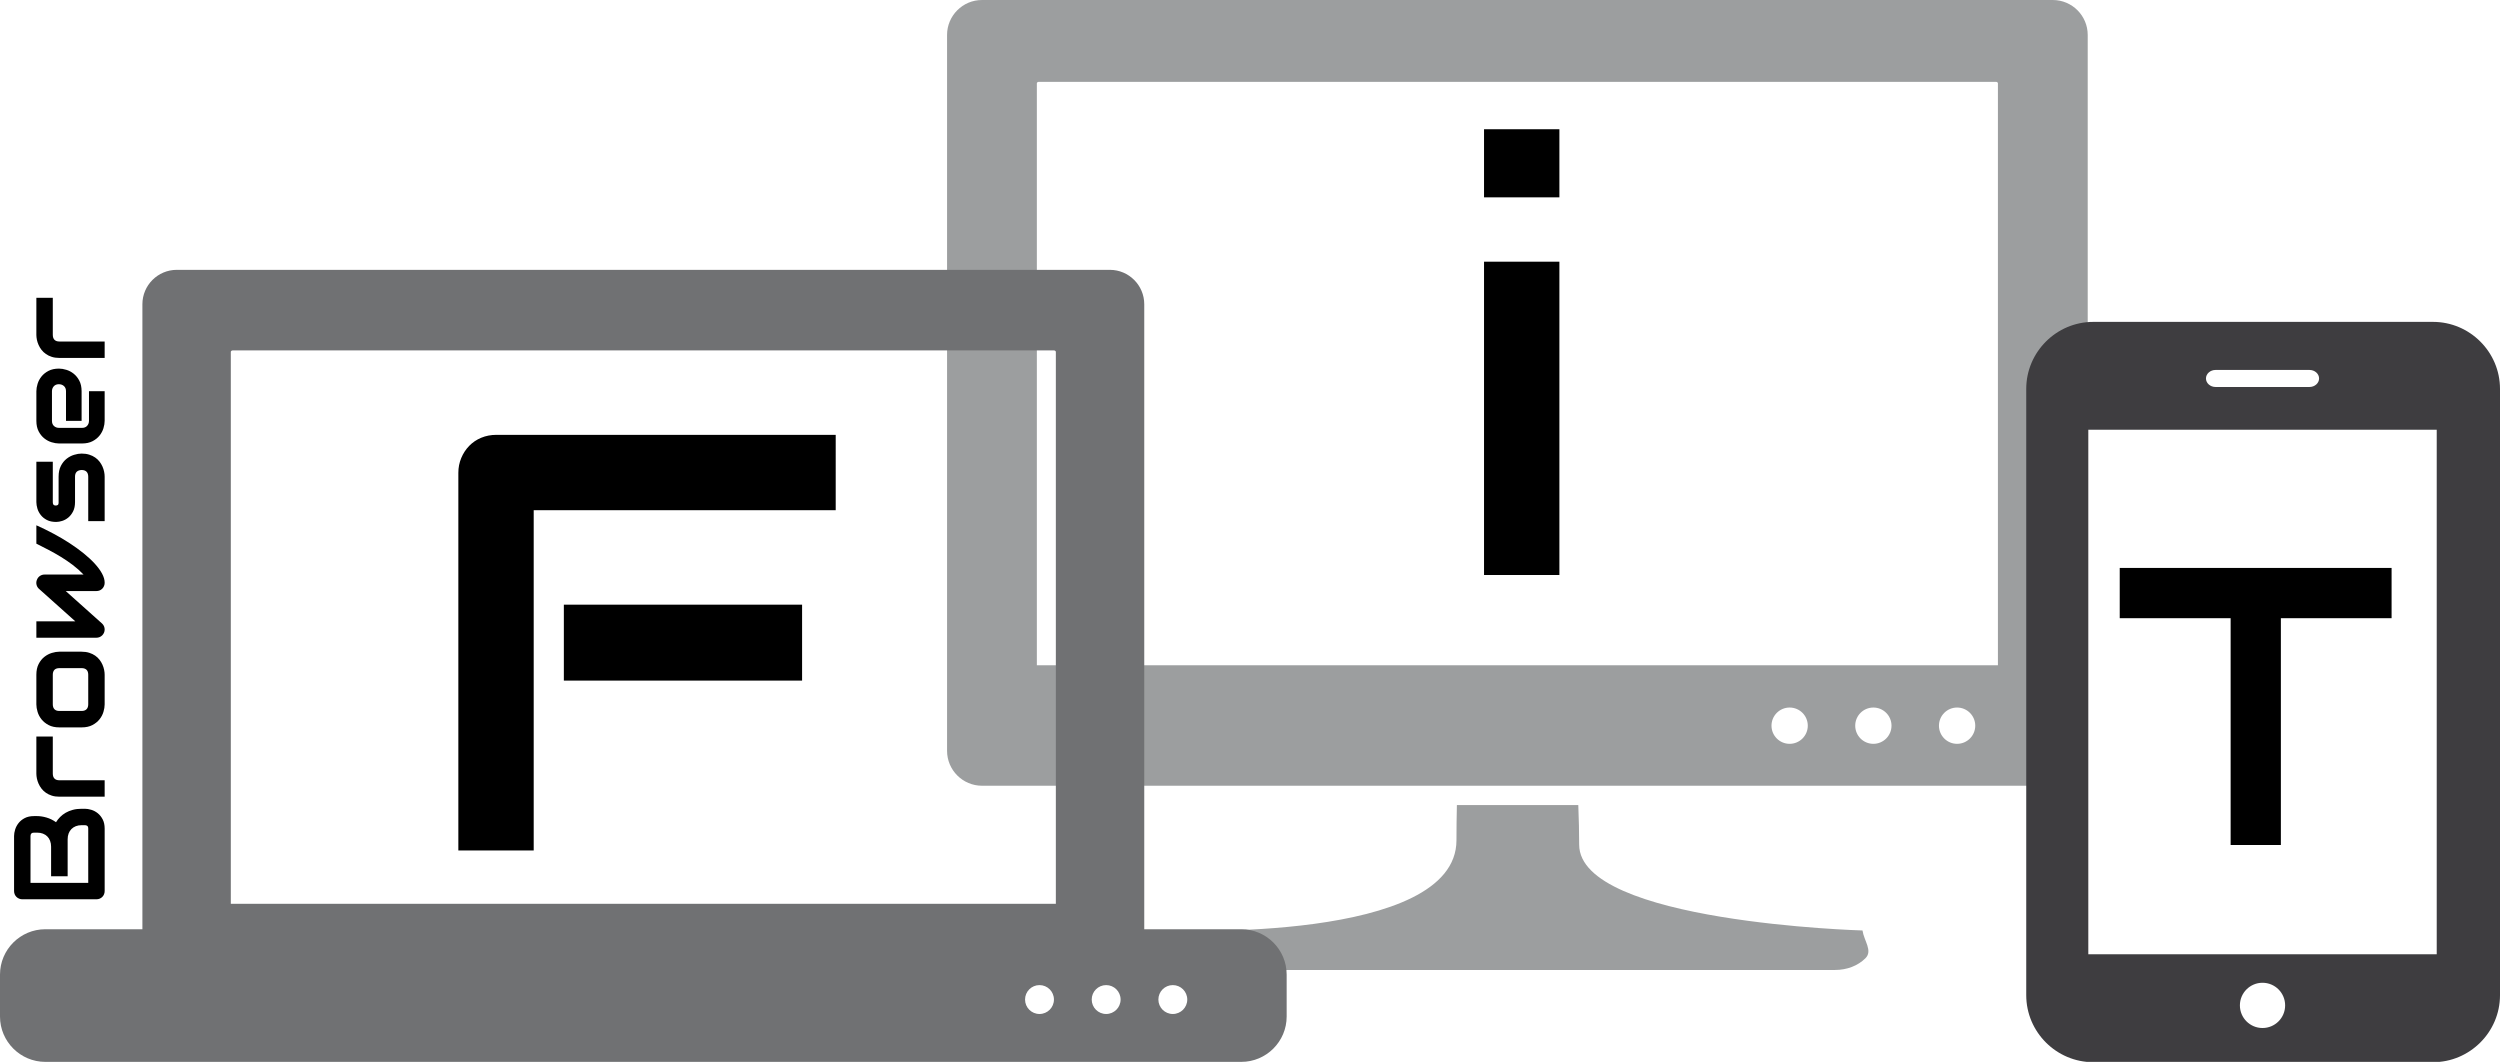 <?xml version="1.0" encoding="utf-8"?>
<!-- Generator: Adobe Illustrator 16.0.0, SVG Export Plug-In . SVG Version: 6.00 Build 0)  -->
<!DOCTYPE svg PUBLIC "-//W3C//DTD SVG 1.1//EN" "http://www.w3.org/Graphics/SVG/1.1/DTD/svg11.dtd">
<svg version="1.1" id="Layer_1" xmlns="http://www.w3.org/2000/svg" xmlns:xlink="http://www.w3.org/1999/xlink" x="0px" y="0px"
	 width="379.053px" height="161.001px" viewBox="0 0 379.053 161.001" enable-background="new 0 0 379.053 161.001"
	 xml:space="preserve">
<g>
	<path d="M126.712,77.358H80.921v51.592H69.495V71.689c0-0.791,0.146-1.538,0.439-2.241c0.292-0.703,0.696-1.318,1.208-1.846
		c0.512-0.527,1.121-0.938,1.824-1.23c0.703-0.292,1.465-0.439,2.285-0.439h51.46V77.358z M121.614,103.198H85.491V91.684h36.123
		V103.198z"/>
</g>
<g>
	<path d="M236.437,29.922h-11.426V19.595h11.426V29.922z M236.437,87.183h-11.426V39.678h11.426V87.183z"/>
</g>
<g>
	<path d="M362.615,93.73h-16.787v34.395h-7.617V93.73h-16.816v-7.617h41.221V93.73z"/>
</g>
<path fill="#9C9E9F" d="M282.394,141.079c0.228,1.578,1.588,3.084,0.439,4.219s-2.786,1.771-4.611,1.771h-96.309
	c-1.825,0-3.463-0.653-4.61-1.789c-1.149-1.133,0.21-2.643,0.44-4.221c0,0,43.088,1.929,43.088-13.657
	c0-1.452,0.023-3.856,0.064-5.332h18.408c0.084,1.815,0.133,4.462,0.133,5.996C239.437,139.883,282.394,141.079,282.394,141.079z
	 M316.542,5.298v108.541c0,2.918-2.377,5.295-5.295,5.295H148.89c-2.919,0-5.296-2.377-5.296-5.295V5.298
	c0-2.921,2.377-5.297,5.296-5.297h162.356C314.165,0.001,316.542,2.377,316.542,5.298z M274.099,110.029
	c0-1.52-1.234-2.751-2.753-2.751s-2.75,1.231-2.75,2.751c0,1.519,1.231,2.751,2.75,2.751S274.099,111.548,274.099,110.029z
	 M286.792,110.029c0-1.52-1.232-2.751-2.75-2.751c-1.52,0-2.751,1.231-2.751,2.751c0,1.519,1.231,2.751,2.751,2.751
	C285.56,112.78,286.792,111.548,286.792,110.029z M299.49,110.029c0-1.52-1.235-2.751-2.753-2.751c-1.519,0-2.75,1.231-2.75,2.751
	c0,1.519,1.231,2.751,2.75,2.751C298.254,112.78,299.49,111.548,299.49,110.029z M302.926,12.616c0-0.082-0.119-0.207-0.279-0.207
	H157.489c-0.161,0-0.279,0.125-0.279,0.207v88.254h145.717V12.616z"/>
<path fill="#3E3D40" d="M368.895,48.804h-51.516c-5.588,0-10.158,4.571-10.158,10.159v91.928c0,5.587,4.57,10.158,10.158,10.158
	h51.516c5.586,0,10.158-4.571,10.158-10.158V58.963C379.053,53.375,374.481,48.804,368.895,48.804z M335.922,56.092h14.248
	c0.799,0,1.451,0.581,1.451,1.291c0,0.711-0.652,1.292-1.451,1.292h-14.248c-0.799,0-1.451-0.581-1.451-1.292
	C334.471,56.673,335.124,56.092,335.922,56.092z M343.046,155.868c-1.896,0-3.43-1.535-3.43-3.43s1.534-3.43,3.43-3.43
	c1.895,0,3.429,1.535,3.429,3.43S344.941,155.868,343.046,155.868z M369.459,144.691h-52.827v-79.53h52.827V144.691z"/>
<path fill="#707173" d="M188.21,140.892h-14.717V46.129c0-2.876-2.34-5.215-5.213-5.215H26.804c-2.873,0-5.213,2.339-5.213,5.215
	v94.763H6.875c-3.789,0-6.875,3.084-6.875,6.878v6.358c0,3.79,3.086,6.874,6.875,6.874H188.21c3.789,0,6.875-3.084,6.875-6.874
	v-6.358C195.085,143.976,192,140.892,188.21,140.892z M157.609,153.742c-1.209,0-2.189-0.981-2.189-2.19s0.98-2.191,2.189-2.191
	s2.191,0.982,2.191,2.191S158.818,153.742,157.609,153.742z M160.089,137.04H34.996V53.345c0-0.084,0.117-0.215,0.275-0.215h124.543
	c0.158,0,0.275,0.131,0.275,0.215V137.04z M167.716,153.742c-1.209,0-2.189-0.981-2.189-2.19s0.98-2.191,2.189-2.191
	s2.191,0.982,2.191,2.191S168.925,153.742,167.716,153.742z M177.824,153.742c-1.207,0-2.189-0.981-2.189-2.19
	s0.982-2.191,2.189-2.191c1.211,0,2.191,0.982,2.191,2.191S179.035,153.742,177.824,153.742z"/>
<g>
	<path d="M12.852,122.625c0.307,0,0.636,0.053,0.986,0.158c0.352,0.105,0.677,0.277,0.978,0.517c0.301,0.24,0.551,0.552,0.752,0.935
		s0.301,0.853,0.301,1.408v9.454c0,0.179-0.031,0.345-0.096,0.498c-0.063,0.153-0.15,0.286-0.263,0.397
		c-0.112,0.112-0.245,0.2-0.397,0.264c-0.154,0.063-0.319,0.096-0.498,0.096H3.388c-0.172,0-0.336-0.032-0.488-0.096
		c-0.154-0.063-0.287-0.151-0.402-0.264c-0.115-0.111-0.205-0.244-0.269-0.397s-0.096-0.319-0.096-0.498v-8.334
		c0-0.307,0.054-0.635,0.163-0.986c0.108-0.352,0.282-0.679,0.521-0.982c0.24-0.303,0.551-0.555,0.934-0.756
		c0.384-0.201,0.854-0.302,1.408-0.302h0.47c0.44,0,0.915,0.073,1.423,0.22c0.508,0.147,0.988,0.384,1.441,0.709
		c0.172-0.281,0.38-0.544,0.623-0.79c0.242-0.246,0.523-0.461,0.842-0.646c0.32-0.186,0.681-0.332,1.083-0.44
		s0.847-0.163,1.331-0.163H12.852z M12.373,125.115c-0.325,0-0.617,0.052-0.876,0.153c-0.259,0.103-0.48,0.246-0.666,0.432
		c-0.185,0.185-0.327,0.408-0.426,0.67s-0.149,0.556-0.149,0.881v5.613H7.747v-4.492c0-0.325-0.05-0.619-0.149-0.881
		c-0.098-0.262-0.24-0.485-0.426-0.671c-0.186-0.185-0.406-0.327-0.666-0.426c-0.258-0.1-0.551-0.148-0.876-0.148H5.16
		c-0.357,0-0.535,0.172-0.535,0.517v7.098h8.754v-8.218c0-0.045-0.003-0.1-0.01-0.163c-0.006-0.063-0.025-0.121-0.057-0.172
		c-0.032-0.052-0.087-0.097-0.163-0.135s-0.182-0.058-0.316-0.058H12.373z"/>
	<path d="M8.005,111.677v5.604c0,0.339,0.084,0.594,0.254,0.767c0.169,0.172,0.416,0.258,0.742,0.258h6.867v2.49H9.001
		c-0.428,0-0.811-0.054-1.149-0.162s-0.638-0.254-0.896-0.437c-0.26-0.182-0.479-0.391-0.662-0.627
		c-0.182-0.236-0.33-0.484-0.444-0.742c-0.115-0.259-0.2-0.521-0.255-0.786c-0.053-0.265-0.081-0.512-0.081-0.742v-5.622H8.005z"/>
	<path d="M12.373,98.812c0.428,0,0.813,0.055,1.154,0.163s0.643,0.253,0.9,0.432c0.26,0.179,0.479,0.386,0.661,0.622
		c0.183,0.236,0.331,0.483,0.446,0.742c0.114,0.259,0.199,0.521,0.253,0.786c0.055,0.265,0.081,0.516,0.081,0.751v4.493
		c0,0.345-0.06,0.722-0.182,1.13c-0.121,0.409-0.32,0.787-0.599,1.136c-0.277,0.348-0.638,0.639-1.082,0.871
		c-0.444,0.233-0.988,0.35-1.634,0.35H9.001c-0.639,0-1.18-0.116-1.623-0.35c-0.444-0.232-0.805-0.523-1.084-0.871
		c-0.277-0.349-0.477-0.727-0.598-1.136c-0.121-0.408-0.183-0.785-0.183-1.13v-4.493c0-0.638,0.115-1.181,0.345-1.628
		c0.23-0.447,0.52-0.808,0.867-1.082s0.727-0.475,1.135-0.6c0.409-0.124,0.789-0.187,1.141-0.187H12.373z M9.021,101.302
		c-0.346,0-0.602,0.087-0.768,0.259c-0.165,0.173-0.248,0.422-0.248,0.747v4.474c0,0.332,0.084,0.585,0.254,0.757
		c0.169,0.173,0.416,0.259,0.742,0.259h3.371c0.326,0,0.575-0.086,0.748-0.259c0.172-0.172,0.258-0.425,0.258-0.757v-4.474
		c0-0.338-0.086-0.59-0.258-0.756c-0.173-0.166-0.422-0.25-0.748-0.25H9.021z"/>
	<path d="M5.514,79.645c0.888,0.396,1.761,0.824,2.62,1.284c0.859,0.459,1.672,0.939,2.438,1.441
		c0.767,0.501,1.475,1.014,2.122,1.537c0.648,0.523,1.207,1.042,1.677,1.557c0.469,0.514,0.836,1.015,1.102,1.504
		c0.265,0.488,0.396,0.95,0.396,1.384c0,0.179-0.031,0.345-0.096,0.498c-0.063,0.153-0.15,0.287-0.263,0.402
		s-0.245,0.204-0.397,0.269c-0.154,0.063-0.319,0.096-0.498,0.096H9.968l5.527,4.942c0.129,0.128,0.223,0.268,0.283,0.417
		c0.061,0.15,0.09,0.305,0.09,0.464c0,0.173-0.031,0.335-0.096,0.484c-0.063,0.15-0.15,0.282-0.263,0.397s-0.245,0.206-0.397,0.273
		c-0.154,0.066-0.319,0.1-0.498,0.1H5.514v-2.49h5.901l-5.547-4.962c-0.179-0.179-0.292-0.391-0.34-0.637
		c-0.048-0.245-0.021-0.486,0.082-0.723c0.096-0.236,0.247-0.424,0.455-0.561c0.207-0.138,0.436-0.206,0.685-0.206h5.919
		c-0.517-0.536-1.063-1.021-1.637-1.456c-0.576-0.435-1.168-0.838-1.777-1.212c-0.61-0.373-1.229-0.725-1.859-1.054
		c-0.628-0.329-1.256-0.649-1.882-0.963V79.645z"/>
	<path d="M12.373,68.772c0.428,0,0.813,0.055,1.154,0.163s0.643,0.252,0.9,0.431c0.26,0.179,0.479,0.387,0.661,0.623
		c0.183,0.236,0.331,0.483,0.446,0.742c0.114,0.259,0.199,0.521,0.253,0.785c0.055,0.266,0.081,0.516,0.081,0.752v6.744h-2.49
		v-6.725c0-0.339-0.086-0.594-0.258-0.767c-0.173-0.173-0.422-0.259-0.748-0.259c-0.664,0.032-0.996,0.367-0.996,1.006v3.86
		c0,0.55-0.096,1.016-0.287,1.398s-0.432,0.694-0.719,0.935c-0.287,0.239-0.597,0.411-0.929,0.517S8.8,79.137,8.513,79.137
		c-0.557,0-1.023-0.099-1.404-0.297c-0.379-0.197-0.688-0.446-0.924-0.747c-0.236-0.3-0.407-0.626-0.513-0.978
		c-0.104-0.351-0.158-0.68-0.158-0.986v-6.121h2.491v6.102c0,0.128,0.014,0.229,0.043,0.303c0.028,0.073,0.066,0.128,0.115,0.162
		c0.047,0.035,0.099,0.056,0.152,0.063c0.055,0.007,0.107,0.01,0.158,0.01c0.103-0.007,0.182-0.025,0.24-0.058
		c0.057-0.031,0.099-0.071,0.124-0.12c0.025-0.048,0.04-0.102,0.043-0.162c0.004-0.062,0.005-0.12,0.005-0.178v-3.86
		c0-0.639,0.115-1.181,0.345-1.629c0.229-0.446,0.519-0.807,0.867-1.082c0.349-0.274,0.727-0.474,1.135-0.599
		C11.642,68.835,12.022,68.772,12.373,68.772z"/>
	<path d="M8.944,55.889c0.345,0,0.717,0.061,1.116,0.183c0.398,0.121,0.77,0.317,1.111,0.589s0.627,0.626,0.857,1.063
		c0.229,0.437,0.344,0.969,0.344,1.595v4.492h-2.365v-4.492c0-0.339-0.104-0.601-0.312-0.786c-0.208-0.185-0.465-0.277-0.771-0.277
		c-0.326,0-0.582,0.104-0.768,0.312c-0.185,0.207-0.277,0.458-0.277,0.752v4.492c0,0.339,0.104,0.601,0.312,0.785
		c0.208,0.186,0.464,0.278,0.771,0.278h3.478c0.333,0,0.591-0.104,0.776-0.312c0.186-0.207,0.277-0.465,0.277-0.771v-4.473h2.375
		v4.492c0,0.345-0.06,0.717-0.182,1.116c-0.121,0.398-0.317,0.77-0.589,1.11c-0.271,0.343-0.626,0.628-1.063,0.858
		c-0.438,0.229-0.969,0.345-1.595,0.345H8.944c-0.345,0-0.717-0.062-1.116-0.183c-0.398-0.121-0.77-0.317-1.111-0.589
		s-0.627-0.626-0.857-1.063c-0.229-0.438-0.345-0.969-0.345-1.595v-4.492c0-0.346,0.062-0.717,0.183-1.116
		c0.121-0.398,0.317-0.77,0.589-1.111c0.271-0.341,0.626-0.627,1.063-0.857C7.787,56.004,8.318,55.889,8.944,55.889z"/>
	<path d="M8.005,45.15v5.604c0,0.339,0.084,0.595,0.254,0.767c0.169,0.173,0.416,0.259,0.742,0.259h6.867v2.491H9.001
		c-0.428,0-0.811-0.055-1.149-0.163s-0.638-0.254-0.896-0.437c-0.26-0.182-0.479-0.391-0.662-0.627
		c-0.182-0.236-0.33-0.483-0.444-0.742c-0.115-0.259-0.2-0.521-0.255-0.785c-0.053-0.266-0.081-0.513-0.081-0.743V45.15H8.005z"/>
</g>
</svg>
